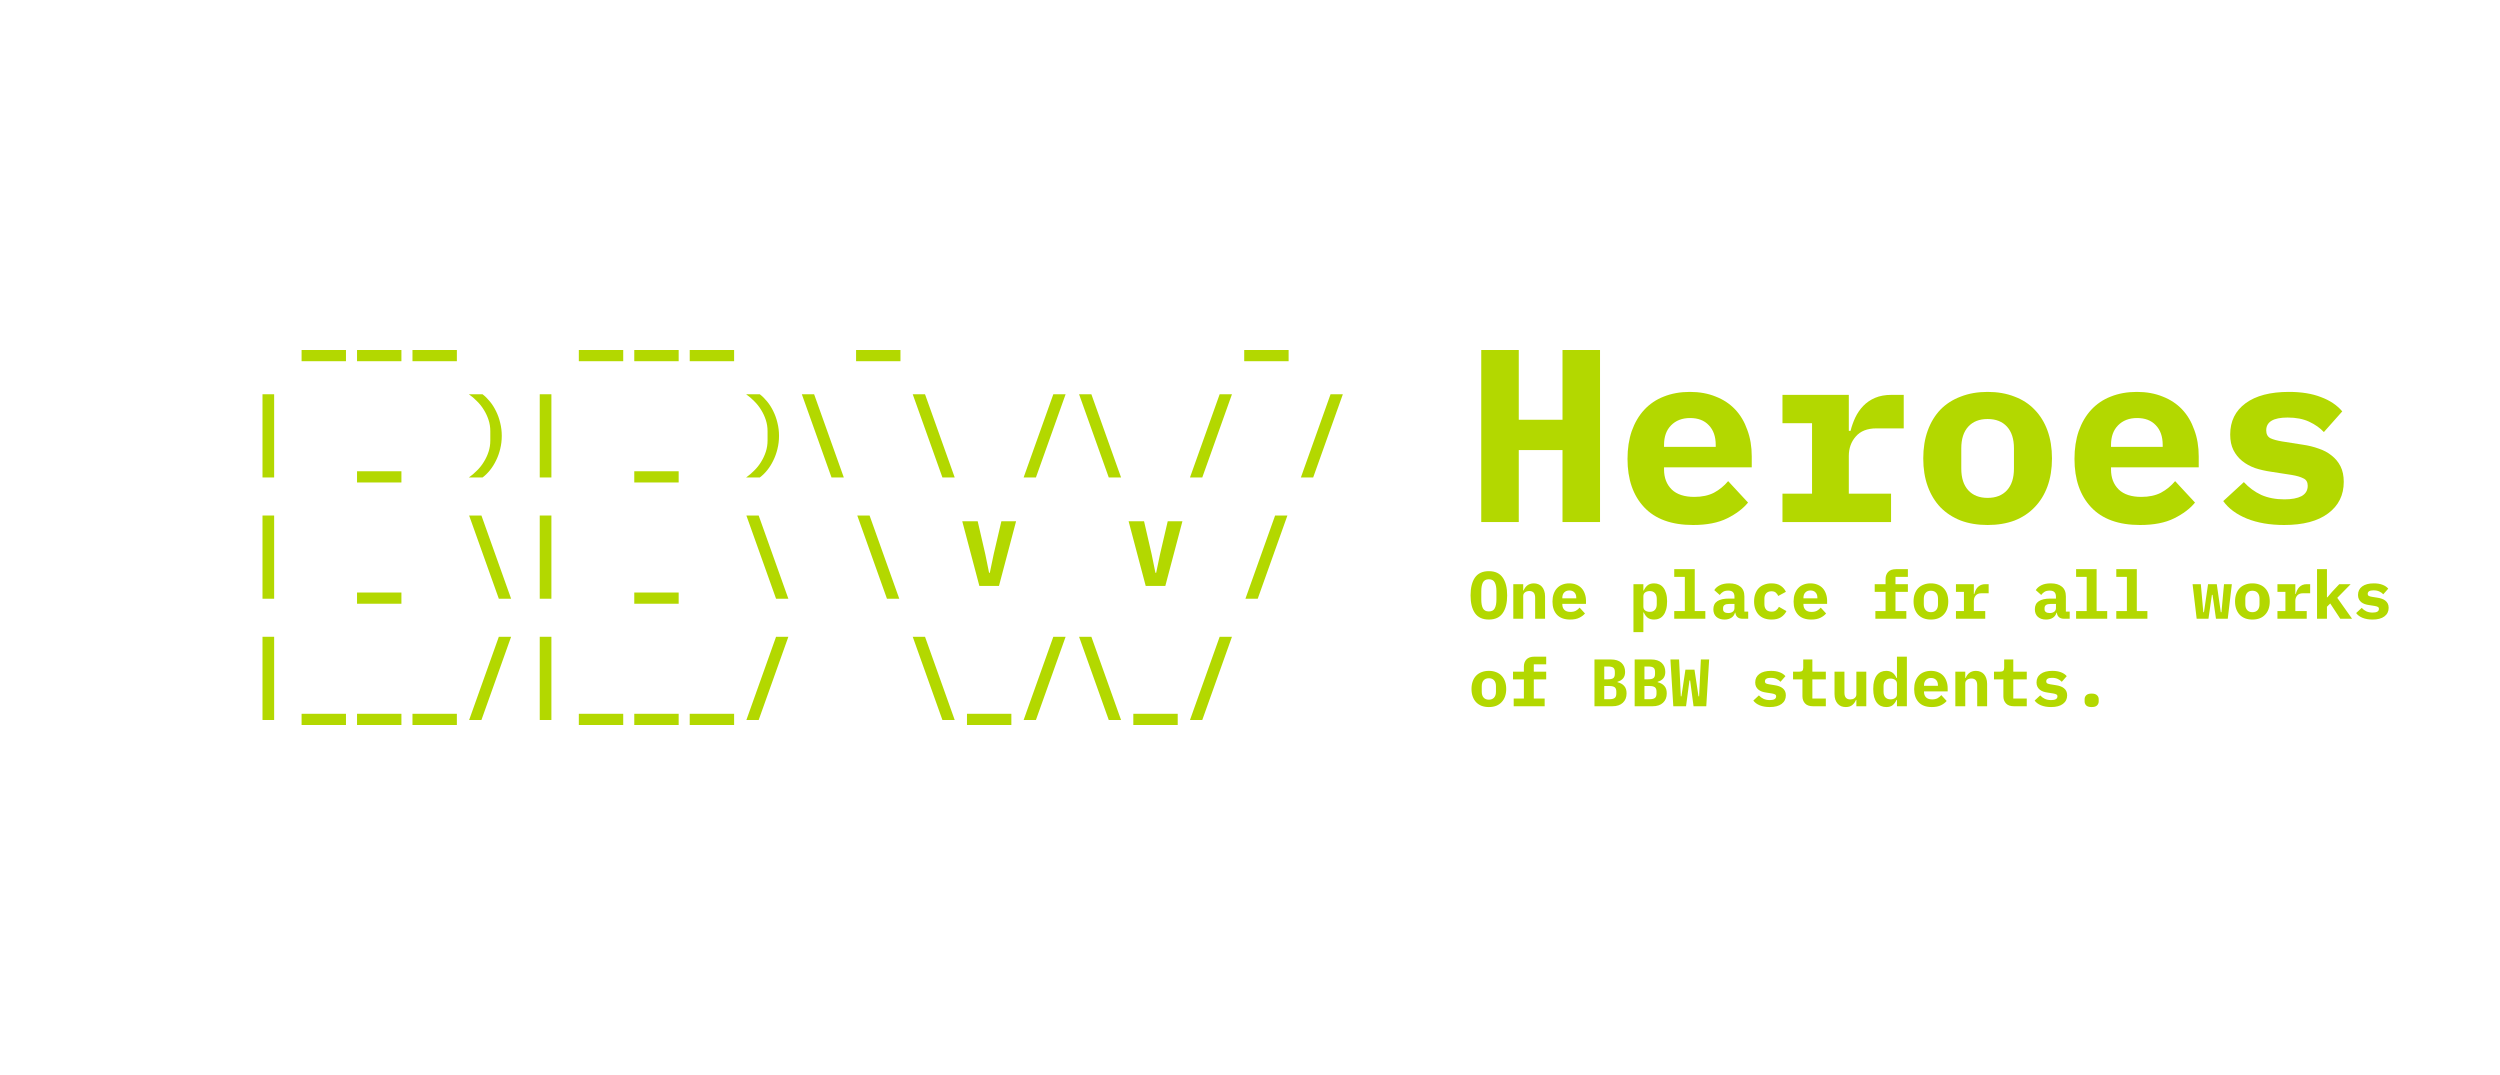 <svg width="400" height="172" viewBox="0 0 400 172" fill="none" xmlns="http://www.w3.org/2000/svg">
<path d="M48.253 57.794V56H55.355V57.794H48.253Z" fill="#B3D800"/>
<path d="M57.125 57.794V56H64.227V57.794H57.125Z" fill="#B3D800"/>
<path d="M65.997 57.794V56H73.099V57.794H65.997Z" fill="#B3D800"/>
<path d="M92.612 57.794V56H99.715V57.794H92.612Z" fill="#B3D800"/>
<path d="M101.484 57.794V56H108.587V57.794H101.484Z" fill="#B3D800"/>
<path d="M110.356 57.794V56H117.458V57.794H110.356Z" fill="#B3D800"/>
<path d="M136.972 57.794V56H144.074V57.794H136.972Z" fill="#B3D800"/>
<path d="M199.075 57.794V56H206.178V57.794H199.075Z" fill="#B3D800"/>
<path d="M42 76.395V63.081H43.864V76.395H42Z" fill="#B3D800"/>
<path d="M57.125 77.196V75.402H64.227V77.196H57.125Z" fill="#B3D800"/>
<path d="M80.284 69.738C80.284 70.46 80.2 71.157 80.033 71.829C79.875 72.491 79.653 73.109 79.367 73.682C79.091 74.255 78.765 74.774 78.39 75.239C78.015 75.704 77.621 76.089 77.207 76.395H75.017C75.47 76.079 75.904 75.708 76.319 75.283C76.743 74.868 77.108 74.409 77.414 73.904C77.729 73.4 77.981 72.862 78.168 72.288C78.356 71.715 78.449 71.117 78.449 70.494V68.982C78.449 68.359 78.356 67.761 78.168 67.188C77.981 66.615 77.729 66.076 77.414 65.572C77.108 65.068 76.743 64.608 76.319 64.193C75.904 63.768 75.47 63.397 75.017 63.081H77.207C77.621 63.397 78.015 63.788 78.39 64.252C78.765 64.707 79.091 65.221 79.367 65.794C79.653 66.368 79.875 66.99 80.033 67.662C80.2 68.325 80.284 69.017 80.284 69.738Z" fill="#B3D800"/>
<path d="M86.359 76.395V63.081H88.224V76.395H86.359Z" fill="#B3D800"/>
<path d="M101.484 77.196V75.402H108.587V77.196H101.484Z" fill="#B3D800"/>
<path d="M124.644 69.738C124.644 70.46 124.56 71.157 124.392 71.829C124.234 72.491 124.012 73.109 123.726 73.682C123.45 74.255 123.125 74.774 122.75 75.239C122.375 75.704 121.98 76.089 121.566 76.395H119.376C119.83 76.079 120.264 75.708 120.678 75.283C121.102 74.868 121.467 74.409 121.773 73.904C122.089 73.4 122.34 72.862 122.528 72.288C122.715 71.715 122.809 71.117 122.809 70.494V68.982C122.809 68.359 122.715 67.761 122.528 67.188C122.34 66.615 122.089 66.076 121.773 65.572C121.467 65.068 121.102 64.608 120.678 64.193C120.264 63.768 119.83 63.397 119.376 63.081H121.566C121.98 63.397 122.375 63.788 122.75 64.252C123.125 64.707 123.45 65.221 123.726 65.794C124.012 66.368 124.234 66.99 124.392 67.662C124.56 68.325 124.644 69.017 124.644 69.738Z" fill="#B3D800"/>
<path d="M133.042 76.395L128.293 63.081H130.26L135.01 76.395H133.042Z" fill="#B3D800"/>
<path d="M150.786 76.395L146.036 63.081H148.004L152.754 76.395H150.786Z" fill="#B3D800"/>
<path d="M163.78 76.395L168.53 63.081H170.498L165.748 76.395H163.78Z" fill="#B3D800"/>
<path d="M177.402 76.395L172.652 63.081H174.62L179.37 76.395H177.402Z" fill="#B3D800"/>
<path d="M190.396 76.395L195.145 63.081H197.113L192.364 76.395H190.396Z" fill="#B3D800"/>
<path d="M208.14 76.395L212.889 63.081H214.857L210.108 76.395H208.14Z" fill="#B3D800"/>
<path d="M42 95.797V82.483H43.864V95.797H42Z" fill="#B3D800"/>
<path d="M57.125 96.598V94.804H64.227V96.598H57.125Z" fill="#B3D800"/>
<path d="M79.811 95.797L75.061 82.483H77.029L81.778 95.797H79.811Z" fill="#B3D800"/>
<path d="M86.359 95.797V82.483H88.224V95.797H86.359Z" fill="#B3D800"/>
<path d="M101.484 96.598V94.804H108.587V96.598H101.484Z" fill="#B3D800"/>
<path d="M124.17 95.797L119.421 82.483H121.388L126.138 95.797H124.17Z" fill="#B3D800"/>
<path d="M141.914 95.797L137.164 82.483H139.132L143.882 95.797H141.914Z" fill="#B3D800"/>
<path d="M156.699 93.751L153.961 83.402H156.432L157.646 88.666L158.252 91.646H158.371L158.992 88.666L160.22 83.402H162.573L159.835 93.751H156.699Z" fill="#B3D800"/>
<path d="M183.314 93.751L180.577 83.402H183.048L184.261 88.666L184.868 91.646H184.986L185.608 88.666L186.836 83.402H189.188L186.451 93.751H183.314Z" fill="#B3D800"/>
<path d="M199.268 95.797L204.017 82.483H205.985L201.236 95.797H199.268Z" fill="#B3D800"/>
<path d="M42 115.199V101.885H43.864V115.199H42Z" fill="#B3D800"/>
<path d="M48.253 116V114.206H55.355V116H48.253Z" fill="#B3D800"/>
<path d="M57.125 116V114.206H64.227V116H57.125Z" fill="#B3D800"/>
<path d="M65.997 116V114.206H73.099V116H65.997Z" fill="#B3D800"/>
<path d="M75.061 115.199L79.811 101.885H81.778L77.029 115.199H75.061Z" fill="#B3D800"/>
<path d="M86.359 115.199V101.885H88.224V115.199H86.359Z" fill="#B3D800"/>
<path d="M92.612 116V114.206H99.715V116H92.612Z" fill="#B3D800"/>
<path d="M101.484 116V114.206H108.587V116H101.484Z" fill="#B3D800"/>
<path d="M110.356 116V114.206H117.458V116H110.356Z" fill="#B3D800"/>
<path d="M119.421 115.199L124.17 101.885H126.138L121.388 115.199H119.421Z" fill="#B3D800"/>
<path d="M150.786 115.199L146.036 101.885H148.004L152.754 115.199H150.786Z" fill="#B3D800"/>
<path d="M154.716 116V114.206H161.818V116H154.716Z" fill="#B3D800"/>
<path d="M163.78 115.199L168.53 101.885H170.498L165.748 115.199H163.78Z" fill="#B3D800"/>
<path d="M177.402 115.199L172.652 101.885H174.62L179.37 115.199H177.402Z" fill="#B3D800"/>
<path d="M181.332 116V114.206H188.434V116H181.332Z" fill="#B3D800"/>
<path d="M190.396 115.199L195.145 101.885H197.113L192.364 115.199H190.396Z" fill="#B3D800"/>
<path d="M238.217 99.129C237.216 99.129 236.476 98.789 235.997 98.11C235.525 97.431 235.29 96.48 235.29 95.257C235.29 94.035 235.525 93.084 235.997 92.405C236.476 91.726 237.216 91.386 238.217 91.386C239.218 91.386 239.954 91.726 240.426 92.405C240.905 93.084 241.145 94.035 241.145 95.257C241.145 96.48 240.905 97.431 240.426 98.11C239.954 98.789 239.218 99.129 238.217 99.129ZM238.217 97.831C238.675 97.831 238.989 97.663 239.161 97.327C239.339 96.984 239.429 96.509 239.429 95.901V94.603C239.429 94.003 239.339 93.535 239.161 93.199C238.989 92.856 238.675 92.684 238.217 92.684C237.759 92.684 237.441 92.856 237.263 93.199C237.091 93.535 237.005 94.003 237.005 94.603V95.912C237.005 96.512 237.091 96.984 237.263 97.327C237.441 97.663 237.759 97.831 238.217 97.831ZM242.127 99V93.467H243.714V94.475H243.778C243.843 94.317 243.921 94.171 244.014 94.035C244.107 93.899 244.218 93.781 244.347 93.681C244.482 93.574 244.636 93.492 244.808 93.435C244.986 93.37 245.187 93.338 245.408 93.338C245.673 93.338 245.916 93.385 246.137 93.477C246.359 93.563 246.548 93.695 246.706 93.874C246.863 94.053 246.985 94.271 247.07 94.528C247.163 94.786 247.21 95.082 247.21 95.418V99H245.623V95.633C245.623 94.918 245.312 94.561 244.69 94.561C244.568 94.561 244.447 94.578 244.325 94.614C244.211 94.643 244.107 94.693 244.014 94.764C243.921 94.829 243.846 94.911 243.789 95.011C243.739 95.111 243.714 95.229 243.714 95.365V99H242.127ZM251.227 99.129C250.297 99.129 249.593 98.871 249.114 98.357C248.635 97.842 248.396 97.141 248.396 96.255C248.396 95.804 248.457 95.4 248.578 95.043C248.707 94.678 248.886 94.371 249.114 94.121C249.35 93.864 249.633 93.671 249.961 93.542C250.297 93.406 250.673 93.338 251.087 93.338C251.502 93.338 251.874 93.406 252.203 93.542C252.532 93.671 252.81 93.856 253.039 94.099C253.268 94.343 253.443 94.639 253.565 94.989C253.693 95.333 253.758 95.719 253.758 96.148V96.619H249.972V96.716C249.972 97.073 250.083 97.363 250.305 97.585C250.526 97.799 250.852 97.906 251.28 97.906C251.609 97.906 251.892 97.845 252.128 97.724C252.364 97.595 252.567 97.427 252.739 97.22L253.597 98.153C253.382 98.417 253.082 98.646 252.696 98.839C252.31 99.032 251.82 99.129 251.227 99.129ZM251.098 94.475C250.755 94.475 250.48 94.582 250.272 94.796C250.072 95.004 249.972 95.286 249.972 95.644V95.729H252.203V95.644C252.203 95.279 252.103 94.993 251.902 94.786C251.709 94.578 251.441 94.475 251.098 94.475ZM261.352 93.467H262.939V94.475H263.014C263.15 94.146 263.347 93.874 263.604 93.66C263.861 93.445 264.212 93.338 264.655 93.338C264.962 93.338 265.241 93.395 265.491 93.51C265.749 93.624 265.967 93.799 266.145 94.035C266.331 94.271 266.474 94.571 266.574 94.936C266.682 95.3 266.735 95.733 266.735 96.233C266.735 96.734 266.682 97.166 266.574 97.531C266.474 97.895 266.331 98.196 266.145 98.432C265.967 98.668 265.749 98.843 265.491 98.957C265.241 99.072 264.962 99.129 264.655 99.129C264.212 99.129 263.861 99.025 263.604 98.818C263.347 98.603 263.15 98.328 263.014 97.992H262.939V101.145H261.352V93.467ZM263.969 97.895C264.326 97.895 264.601 97.788 264.794 97.574C264.987 97.352 265.084 97.048 265.084 96.662V95.804C265.084 95.418 264.987 95.118 264.794 94.904C264.601 94.682 264.326 94.571 263.969 94.571C263.69 94.571 263.447 94.639 263.239 94.775C263.039 94.911 262.939 95.125 262.939 95.418V97.048C262.939 97.341 263.039 97.556 263.239 97.692C263.447 97.828 263.69 97.895 263.969 97.895ZM267.878 97.767H269.573V92.298H267.878V91.065H271.16V97.767H272.854V99H267.878V97.767ZM278.801 99C278.473 99 278.208 98.918 278.008 98.753C277.808 98.582 277.69 98.339 277.654 98.024H277.6C277.5 98.389 277.3 98.664 277 98.85C276.707 99.036 276.346 99.129 275.917 99.129C275.381 99.129 274.948 98.986 274.619 98.7C274.298 98.407 274.137 97.999 274.137 97.477C274.137 96.898 274.348 96.469 274.769 96.191C275.191 95.912 275.81 95.772 276.625 95.772H277.515V95.493C277.515 95.165 277.436 94.918 277.279 94.754C277.129 94.582 276.871 94.496 276.507 94.496C276.171 94.496 275.899 94.561 275.692 94.689C275.484 94.818 275.306 94.986 275.155 95.193L274.287 94.421C274.473 94.107 274.762 93.849 275.155 93.649C275.556 93.442 276.067 93.338 276.689 93.338C277.447 93.338 278.036 93.513 278.458 93.864C278.887 94.207 279.102 94.728 279.102 95.429V97.853H279.713V99H278.801ZM276.517 98.088C276.796 98.088 277.032 98.021 277.225 97.885C277.418 97.749 277.515 97.552 277.515 97.295V96.63H276.667C276.017 96.63 275.692 96.848 275.692 97.284V97.499C275.692 97.692 275.767 97.838 275.917 97.938C276.067 98.038 276.267 98.088 276.517 98.088ZM283.451 99.129C283.015 99.129 282.622 99.064 282.272 98.936C281.928 98.8 281.635 98.607 281.392 98.357C281.156 98.106 280.974 97.803 280.845 97.445C280.717 97.088 280.652 96.684 280.652 96.233C280.652 95.783 280.717 95.379 280.845 95.022C280.974 94.664 281.156 94.36 281.392 94.11C281.635 93.86 281.928 93.671 282.272 93.542C282.622 93.406 283.012 93.338 283.44 93.338C284.048 93.338 284.534 93.463 284.899 93.713C285.271 93.956 285.553 94.282 285.746 94.689L284.524 95.354C284.423 95.14 284.291 94.961 284.127 94.818C283.969 94.675 283.741 94.603 283.44 94.603C283.076 94.603 282.793 94.711 282.593 94.925C282.4 95.132 282.304 95.418 282.304 95.783V96.684C282.304 97.048 282.4 97.338 282.593 97.552C282.793 97.76 283.083 97.863 283.462 97.863C283.769 97.863 284.009 97.792 284.18 97.649C284.359 97.506 284.509 97.32 284.631 97.091L285.832 97.778C285.632 98.185 285.339 98.514 284.952 98.764C284.574 99.007 284.073 99.129 283.451 99.129ZM289.806 99.129C288.877 99.129 288.172 98.871 287.693 98.357C287.214 97.842 286.975 97.141 286.975 96.255C286.975 95.804 287.036 95.4 287.157 95.043C287.286 94.678 287.465 94.371 287.693 94.121C287.929 93.864 288.212 93.671 288.541 93.542C288.877 93.406 289.252 93.338 289.667 93.338C290.081 93.338 290.453 93.406 290.782 93.542C291.111 93.671 291.389 93.856 291.618 94.099C291.847 94.343 292.022 94.639 292.144 94.989C292.272 95.333 292.337 95.719 292.337 96.148V96.619H288.551V96.716C288.551 97.073 288.662 97.363 288.884 97.585C289.105 97.799 289.431 97.906 289.86 97.906C290.188 97.906 290.471 97.845 290.707 97.724C290.943 97.595 291.146 97.427 291.318 97.22L292.176 98.153C291.961 98.417 291.661 98.646 291.275 98.839C290.889 99.032 290.399 99.129 289.806 99.129ZM289.677 94.475C289.334 94.475 289.059 94.582 288.852 94.796C288.651 95.004 288.551 95.286 288.551 95.644V95.729H290.782V95.644C290.782 95.279 290.682 94.993 290.482 94.786C290.289 94.578 290.02 94.475 289.677 94.475ZM300.06 97.767H301.69V94.7H299.953V93.467H301.69V92.662C301.69 92.191 301.826 91.808 302.097 91.515C302.376 91.215 302.805 91.065 303.384 91.065H305.261V92.298H303.277V93.467H305.261V94.7H303.277V97.767H305.014V99H300.06V97.767ZM308.945 99.129C308.516 99.129 308.13 99.064 307.787 98.936C307.444 98.8 307.151 98.607 306.908 98.357C306.672 98.106 306.49 97.803 306.361 97.445C306.232 97.088 306.168 96.684 306.168 96.233C306.168 95.783 306.232 95.379 306.361 95.022C306.49 94.664 306.672 94.36 306.908 94.11C307.151 93.86 307.444 93.671 307.787 93.542C308.13 93.406 308.516 93.338 308.945 93.338C309.374 93.338 309.76 93.406 310.104 93.542C310.447 93.671 310.736 93.86 310.972 94.11C311.215 94.36 311.401 94.664 311.53 95.022C311.658 95.379 311.723 95.783 311.723 96.233C311.723 96.684 311.658 97.088 311.53 97.445C311.401 97.803 311.215 98.106 310.972 98.357C310.736 98.607 310.447 98.8 310.104 98.936C309.76 99.064 309.374 99.129 308.945 99.129ZM308.945 97.949C309.303 97.949 309.582 97.838 309.782 97.617C309.982 97.395 310.082 97.081 310.082 96.673V95.794C310.082 95.386 309.982 95.072 309.782 94.85C309.582 94.628 309.303 94.518 308.945 94.518C308.588 94.518 308.309 94.628 308.109 94.85C307.909 95.072 307.809 95.386 307.809 95.794V96.673C307.809 97.081 307.909 97.395 308.109 97.617C308.309 97.838 308.588 97.949 308.945 97.949ZM312.952 97.767H314.228V94.7H312.952V93.467H315.815V95.032H315.89C315.94 94.832 316.008 94.639 316.094 94.453C316.187 94.26 316.301 94.092 316.437 93.949C316.58 93.799 316.751 93.681 316.952 93.595C317.152 93.51 317.388 93.467 317.659 93.467H318.185V94.925H317.005C316.612 94.925 316.315 95.043 316.115 95.279C315.915 95.508 315.815 95.79 315.815 96.126V97.767H317.638V99H312.952V97.767ZM330.24 99C329.911 99 329.647 98.918 329.447 98.753C329.247 98.582 329.129 98.339 329.093 98.024H329.039C328.939 98.389 328.739 98.664 328.439 98.85C328.146 99.036 327.785 99.129 327.356 99.129C326.819 99.129 326.387 98.986 326.058 98.7C325.736 98.407 325.576 97.999 325.576 97.477C325.576 96.898 325.786 96.469 326.208 96.191C326.63 95.912 327.248 95.772 328.063 95.772H328.953V95.493C328.953 95.165 328.875 94.918 328.718 94.754C328.567 94.582 328.31 94.496 327.945 94.496C327.609 94.496 327.338 94.561 327.13 94.689C326.923 94.818 326.744 94.986 326.594 95.193L325.726 94.421C325.912 94.107 326.201 93.849 326.594 93.649C326.995 93.442 327.506 93.338 328.128 93.338C328.886 93.338 329.475 93.513 329.897 93.864C330.326 94.207 330.54 94.728 330.54 95.429V97.853H331.152V99H330.24ZM327.956 98.088C328.235 98.088 328.471 98.021 328.664 97.885C328.857 97.749 328.953 97.552 328.953 97.295V96.63H328.106C327.456 96.63 327.13 96.848 327.13 97.284V97.499C327.13 97.692 327.206 97.838 327.356 97.938C327.506 98.038 327.706 98.088 327.956 98.088ZM332.177 97.767H333.871V92.298H332.177V91.065H335.458V97.767H337.153V99H332.177V97.767ZM338.607 97.767H340.301V92.298H338.607V91.065H341.888V97.767H343.583V99H338.607V97.767ZM350.812 93.467H352.131L352.528 97.949H352.635L353.29 93.467H354.684L355.327 97.949H355.434L355.842 93.467H357.096L356.442 99H354.555L354.008 95.183H353.901L353.354 99H351.467L350.812 93.467ZM360.384 99.129C359.955 99.129 359.569 99.064 359.226 98.936C358.883 98.8 358.59 98.607 358.347 98.357C358.111 98.106 357.929 97.803 357.8 97.445C357.671 97.088 357.607 96.684 357.607 96.233C357.607 95.783 357.671 95.379 357.8 95.022C357.929 94.664 358.111 94.36 358.347 94.11C358.59 93.86 358.883 93.671 359.226 93.542C359.569 93.406 359.955 93.338 360.384 93.338C360.813 93.338 361.199 93.406 361.542 93.542C361.886 93.671 362.175 93.86 362.411 94.11C362.654 94.36 362.84 94.664 362.969 95.022C363.097 95.379 363.162 95.783 363.162 96.233C363.162 96.684 363.097 97.088 362.969 97.445C362.84 97.803 362.654 98.106 362.411 98.357C362.175 98.607 361.886 98.8 361.542 98.936C361.199 99.064 360.813 99.129 360.384 99.129ZM360.384 97.949C360.742 97.949 361.02 97.838 361.221 97.617C361.421 97.395 361.521 97.081 361.521 96.673V95.794C361.521 95.386 361.421 95.072 361.221 94.85C361.02 94.628 360.742 94.518 360.384 94.518C360.027 94.518 359.748 94.628 359.548 94.85C359.348 95.072 359.248 95.386 359.248 95.794V96.673C359.248 97.081 359.348 97.395 359.548 97.617C359.748 97.838 360.027 97.949 360.384 97.949ZM364.391 97.767H365.667V94.7H364.391V93.467H367.254V95.032H367.329C367.379 94.832 367.447 94.639 367.533 94.453C367.626 94.26 367.74 94.092 367.876 93.949C368.019 93.799 368.19 93.681 368.39 93.595C368.591 93.51 368.827 93.467 369.098 93.467H369.624V94.925H368.444C368.051 94.925 367.754 95.043 367.554 95.279C367.354 95.508 367.254 95.79 367.254 96.126V97.767H369.077V99H364.391V97.767ZM370.724 91.065H372.311V95.569H372.386L373.126 94.7L374.284 93.467H376.107L373.962 95.654L376.332 99H374.445L372.836 96.555L372.311 97.081V99H370.724V91.065ZM379.609 99.129C378.995 99.129 378.458 99.036 378.001 98.85C377.551 98.664 377.211 98.41 376.982 98.088L377.872 97.263C378.087 97.499 378.337 97.685 378.623 97.82C378.916 97.949 379.248 98.013 379.62 98.013C379.935 98.013 380.181 97.967 380.36 97.874C380.539 97.774 380.628 97.624 380.628 97.424C380.628 97.266 380.567 97.159 380.446 97.102C380.324 97.038 380.156 96.988 379.942 96.952L379.052 96.812C378.802 96.777 378.569 96.723 378.355 96.652C378.14 96.573 377.954 96.469 377.797 96.341C377.64 96.212 377.515 96.055 377.422 95.869C377.329 95.683 377.282 95.458 377.282 95.193C377.282 94.614 377.504 94.16 377.947 93.831C378.391 93.502 379.013 93.338 379.813 93.338C380.357 93.338 380.818 93.413 381.197 93.563C381.583 93.706 381.89 93.913 382.119 94.185L381.325 95.086C381.161 94.907 380.95 94.757 380.693 94.636C380.435 94.514 380.124 94.453 379.76 94.453C379.145 94.453 378.837 94.639 378.837 95.011C378.837 95.175 378.898 95.29 379.02 95.354C379.141 95.411 379.309 95.458 379.524 95.493L380.403 95.633C380.653 95.669 380.886 95.726 381.1 95.804C381.314 95.876 381.5 95.976 381.658 96.105C381.822 96.233 381.951 96.391 382.044 96.576C382.137 96.762 382.183 96.988 382.183 97.252C382.183 97.831 381.958 98.289 381.507 98.625C381.064 98.961 380.432 99.129 379.609 99.129ZM238.217 113.129C237.788 113.129 237.402 113.064 237.059 112.936C236.716 112.8 236.423 112.607 236.18 112.357C235.944 112.106 235.761 111.803 235.633 111.445C235.504 111.088 235.44 110.684 235.44 110.233C235.44 109.783 235.504 109.379 235.633 109.022C235.761 108.664 235.944 108.36 236.18 108.11C236.423 107.86 236.716 107.67 237.059 107.542C237.402 107.406 237.788 107.338 238.217 107.338C238.646 107.338 239.032 107.406 239.375 107.542C239.718 107.67 240.008 107.86 240.244 108.11C240.487 108.36 240.673 108.664 240.801 109.022C240.93 109.379 240.994 109.783 240.994 110.233C240.994 110.684 240.93 111.088 240.801 111.445C240.673 111.803 240.487 112.106 240.244 112.357C240.008 112.607 239.718 112.8 239.375 112.936C239.032 113.064 238.646 113.129 238.217 113.129ZM238.217 111.949C238.574 111.949 238.853 111.838 239.053 111.617C239.254 111.395 239.354 111.081 239.354 110.673V109.794C239.354 109.386 239.254 109.072 239.053 108.85C238.853 108.628 238.574 108.518 238.217 108.518C237.86 108.518 237.581 108.628 237.381 108.85C237.18 109.072 237.08 109.386 237.08 109.794V110.673C237.08 111.081 237.18 111.395 237.381 111.617C237.581 111.838 237.86 111.949 238.217 111.949ZM242.191 111.767H243.821V108.7H242.084V107.467H243.821V106.662C243.821 106.191 243.957 105.808 244.229 105.515C244.507 105.215 244.936 105.065 245.515 105.065H247.392V106.298H245.408V107.467H247.392V108.7H245.408V111.767H247.145V113H242.191V111.767ZM255.115 105.515H257.742C258.479 105.515 259.04 105.694 259.426 106.051C259.819 106.409 260.016 106.895 260.016 107.51C260.016 107.939 259.909 108.282 259.694 108.539C259.487 108.789 259.187 108.972 258.793 109.086V109.15C259.258 109.265 259.616 109.465 259.866 109.751C260.123 110.037 260.252 110.434 260.252 110.941C260.252 111.57 260.052 112.071 259.651 112.442C259.258 112.814 258.704 113 257.989 113H255.115V105.515ZM257.496 111.874C257.882 111.874 258.164 111.81 258.343 111.681C258.522 111.552 258.611 111.316 258.611 110.973V110.662C258.611 110.319 258.522 110.083 258.343 109.955C258.164 109.826 257.882 109.762 257.496 109.762H256.681V111.874H257.496ZM257.292 108.689C257.671 108.689 257.946 108.628 258.118 108.507C258.289 108.378 258.375 108.149 258.375 107.821V107.499C258.375 107.17 258.289 106.945 258.118 106.823C257.946 106.702 257.671 106.641 257.292 106.641H256.681V108.689H257.292ZM261.545 105.515H264.172C264.909 105.515 265.47 105.694 265.856 106.051C266.249 106.409 266.446 106.895 266.446 107.51C266.446 107.939 266.338 108.282 266.124 108.539C265.917 108.789 265.616 108.972 265.223 109.086V109.15C265.688 109.265 266.045 109.465 266.296 109.751C266.553 110.037 266.682 110.434 266.682 110.941C266.682 111.57 266.481 112.071 266.081 112.442C265.688 112.814 265.134 113 264.419 113H261.545V105.515ZM263.926 111.874C264.312 111.874 264.594 111.81 264.773 111.681C264.952 111.552 265.041 111.316 265.041 110.973V110.662C265.041 110.319 264.952 110.083 264.773 109.955C264.594 109.826 264.312 109.762 263.926 109.762H263.111V111.874H263.926ZM263.722 108.689C264.101 108.689 264.376 108.628 264.548 108.507C264.719 108.378 264.805 108.149 264.805 107.821V107.499C264.805 107.17 264.719 106.945 264.548 106.823C264.376 106.702 264.101 106.641 263.722 106.641H263.111V108.689H263.722ZM267.728 113L267.267 105.515H268.651L268.865 109.997L268.929 111.413H269.026L269.669 107.145H271.117L271.76 111.413H271.857L271.921 110.04L272.136 105.515H273.465L273.004 113H270.967L270.42 108.871H270.313L269.766 113H267.728ZM283.162 113.129C282.547 113.129 282.011 113.036 281.553 112.85C281.103 112.664 280.763 112.41 280.534 112.089L281.424 111.263C281.639 111.499 281.889 111.685 282.175 111.82C282.468 111.949 282.801 112.013 283.172 112.013C283.487 112.013 283.734 111.967 283.912 111.874C284.091 111.774 284.18 111.624 284.18 111.424C284.18 111.266 284.12 111.159 283.998 111.102C283.877 111.038 283.709 110.988 283.494 110.952L282.604 110.812C282.354 110.777 282.121 110.723 281.907 110.652C281.693 110.573 281.507 110.469 281.349 110.341C281.192 110.212 281.067 110.055 280.974 109.869C280.881 109.683 280.835 109.458 280.835 109.193C280.835 108.614 281.056 108.16 281.5 107.831C281.943 107.502 282.565 107.338 283.365 107.338C283.909 107.338 284.37 107.413 284.749 107.563C285.135 107.706 285.442 107.914 285.671 108.185L284.877 109.086C284.713 108.907 284.502 108.757 284.245 108.636C283.987 108.514 283.676 108.453 283.312 108.453C282.697 108.453 282.39 108.639 282.39 109.011C282.39 109.175 282.45 109.29 282.572 109.354C282.693 109.411 282.861 109.458 283.076 109.493L283.955 109.633C284.205 109.669 284.438 109.726 284.652 109.804C284.867 109.876 285.053 109.976 285.21 110.105C285.374 110.233 285.503 110.391 285.596 110.577C285.689 110.762 285.735 110.988 285.735 111.252C285.735 111.831 285.51 112.289 285.06 112.625C284.616 112.961 283.984 113.129 283.162 113.129ZM290.085 113C289.513 113 289.088 112.85 288.809 112.55C288.53 112.249 288.39 111.867 288.39 111.402V108.7H286.889V107.467H287.865C288.101 107.467 288.269 107.42 288.369 107.327C288.469 107.234 288.519 107.063 288.519 106.813V105.515H289.978V107.467H292.133V108.7H289.978V111.767H292.133V113H290.085ZM297.019 111.992H296.954C296.833 112.307 296.64 112.575 296.375 112.796C296.118 113.018 295.768 113.129 295.324 113.129C295.06 113.129 294.817 113.086 294.595 113C294.374 112.907 294.184 112.771 294.027 112.593C293.87 112.414 293.744 112.196 293.651 111.938C293.566 111.681 293.523 111.384 293.523 111.048V107.467H295.11V110.834C295.11 111.549 295.421 111.906 296.043 111.906C296.164 111.906 296.282 111.892 296.397 111.863C296.518 111.828 296.622 111.778 296.708 111.713C296.801 111.642 296.876 111.556 296.933 111.456C296.99 111.356 297.019 111.238 297.019 111.102V107.467H298.606V113H297.019V111.992ZM303.513 111.992H303.438C303.295 112.328 303.095 112.603 302.837 112.818C302.587 113.025 302.24 113.129 301.797 113.129C301.49 113.129 301.207 113.071 300.95 112.957C300.7 112.843 300.482 112.668 300.296 112.432C300.117 112.196 299.974 111.895 299.867 111.531C299.767 111.166 299.717 110.734 299.717 110.233C299.717 109.733 299.767 109.3 299.867 108.936C299.974 108.571 300.117 108.271 300.296 108.035C300.482 107.799 300.7 107.624 300.95 107.51C301.207 107.395 301.49 107.338 301.797 107.338C302.019 107.338 302.215 107.367 302.387 107.424C302.558 107.481 302.709 107.56 302.837 107.66C302.973 107.76 303.087 107.881 303.18 108.024C303.28 108.16 303.366 108.31 303.438 108.475H303.513V105.065H305.1V113H303.513V111.992ZM302.483 111.895C302.762 111.895 303.002 111.828 303.202 111.692C303.409 111.556 303.513 111.341 303.513 111.048V109.418C303.513 109.125 303.409 108.911 303.202 108.775C303.002 108.639 302.762 108.571 302.483 108.571C302.126 108.571 301.851 108.682 301.658 108.904C301.465 109.118 301.368 109.418 301.368 109.804V110.662C301.368 111.048 301.465 111.352 301.658 111.574C301.851 111.788 302.126 111.895 302.483 111.895ZM309.096 113.129C308.166 113.129 307.462 112.871 306.983 112.357C306.504 111.842 306.265 111.141 306.265 110.255C306.265 109.804 306.325 109.401 306.447 109.043C306.576 108.678 306.754 108.371 306.983 108.121C307.219 107.863 307.501 107.67 307.83 107.542C308.166 107.406 308.541 107.338 308.956 107.338C309.371 107.338 309.743 107.406 310.071 107.542C310.4 107.67 310.679 107.856 310.908 108.099C311.137 108.342 311.312 108.639 311.433 108.989C311.562 109.333 311.626 109.719 311.626 110.148V110.619H307.841V110.716C307.841 111.073 307.952 111.363 308.173 111.585C308.395 111.799 308.72 111.906 309.149 111.906C309.478 111.906 309.76 111.845 309.996 111.724C310.232 111.595 310.436 111.427 310.608 111.22L311.465 112.153C311.251 112.417 310.951 112.646 310.565 112.839C310.179 113.032 309.689 113.129 309.096 113.129ZM308.967 108.475C308.624 108.475 308.348 108.582 308.141 108.796C307.941 109.004 307.841 109.286 307.841 109.644V109.729H310.071V109.644C310.071 109.279 309.971 108.993 309.771 108.786C309.578 108.578 309.31 108.475 308.967 108.475ZM312.855 113V107.467H314.442V108.475H314.507C314.571 108.317 314.65 108.171 314.743 108.035C314.836 107.899 314.946 107.781 315.075 107.681C315.211 107.574 315.365 107.492 315.536 107.435C315.715 107.37 315.915 107.338 316.137 107.338C316.401 107.338 316.644 107.385 316.866 107.477C317.087 107.563 317.277 107.695 317.434 107.874C317.591 108.053 317.713 108.271 317.799 108.528C317.892 108.786 317.938 109.082 317.938 109.418V113H316.351V109.633C316.351 108.918 316.04 108.561 315.418 108.561C315.297 108.561 315.175 108.578 315.054 108.614C314.939 108.643 314.836 108.693 314.743 108.764C314.65 108.829 314.575 108.911 314.517 109.011C314.467 109.111 314.442 109.229 314.442 109.365V113H312.855ZM322.234 113C321.662 113 321.237 112.85 320.958 112.55C320.679 112.249 320.54 111.867 320.54 111.402V108.7H319.038V107.467H320.014C320.25 107.467 320.418 107.42 320.518 107.327C320.618 107.234 320.668 107.063 320.668 106.813V105.515H322.127V107.467H324.282V108.7H322.127V111.767H324.282V113H322.234ZM328.171 113.129C327.556 113.129 327.02 113.036 326.562 112.85C326.112 112.664 325.772 112.41 325.543 112.089L326.433 111.263C326.648 111.499 326.898 111.685 327.184 111.82C327.477 111.949 327.81 112.013 328.181 112.013C328.496 112.013 328.743 111.967 328.921 111.874C329.1 111.774 329.189 111.624 329.189 111.424C329.189 111.266 329.129 111.159 329.007 111.102C328.886 111.038 328.718 110.988 328.503 110.952L327.613 110.812C327.363 110.777 327.13 110.723 326.916 110.652C326.702 110.573 326.516 110.469 326.358 110.341C326.201 110.212 326.076 110.055 325.983 109.869C325.89 109.683 325.844 109.458 325.844 109.193C325.844 108.614 326.065 108.16 326.508 107.831C326.952 107.502 327.574 107.338 328.374 107.338C328.918 107.338 329.379 107.413 329.758 107.563C330.144 107.706 330.451 107.914 330.68 108.185L329.886 109.086C329.722 108.907 329.511 108.757 329.254 108.636C328.996 108.514 328.685 108.453 328.321 108.453C327.706 108.453 327.399 108.639 327.399 109.011C327.399 109.175 327.459 109.29 327.581 109.354C327.702 109.411 327.87 109.458 328.085 109.493L328.964 109.633C329.214 109.669 329.447 109.726 329.661 109.804C329.876 109.876 330.062 109.976 330.219 110.105C330.383 110.233 330.512 110.391 330.605 110.577C330.698 110.762 330.744 110.988 330.744 111.252C330.744 111.831 330.519 112.289 330.069 112.625C329.625 112.961 328.993 113.129 328.171 113.129ZM334.665 113.129C334.264 113.129 333.975 113.043 333.796 112.871C333.625 112.693 333.539 112.482 333.539 112.239V111.863C333.539 111.62 333.625 111.413 333.796 111.241C333.975 111.063 334.264 110.973 334.665 110.973C335.065 110.973 335.351 111.063 335.523 111.241C335.701 111.413 335.791 111.62 335.791 111.863V112.239C335.791 112.482 335.701 112.693 335.523 112.871C335.351 113.043 335.065 113.129 334.665 113.129Z" fill="#B3D800"/>
<path d="M250.001 72.011H243.003V83.527H237V56H243.003V67.161H250.001V56H256.004V83.527H250.001V72.011Z" fill="#B3D800"/>
<path d="M270.898 84C267.452 84 264.841 83.053 263.065 81.161C261.29 79.268 260.402 76.691 260.402 73.431C260.402 71.775 260.627 70.289 261.077 68.975C261.555 67.634 262.217 66.503 263.065 65.583C263.94 64.637 264.987 63.927 266.206 63.453C267.452 62.954 268.843 62.704 270.381 62.704C271.918 62.704 273.296 62.954 274.516 63.453C275.735 63.927 276.768 64.61 277.617 65.504C278.465 66.398 279.114 67.489 279.565 68.778C280.042 70.039 280.28 71.459 280.28 73.037V74.772H266.246V75.127C266.246 76.441 266.657 77.506 267.478 78.321C268.3 79.11 269.506 79.504 271.096 79.504C272.316 79.504 273.363 79.281 274.237 78.834C275.112 78.361 275.867 77.743 276.503 76.98L279.684 80.411C278.889 81.384 277.776 82.225 276.344 82.935C274.913 83.645 273.097 84 270.898 84ZM270.42 66.885C269.148 66.885 268.128 67.279 267.359 68.068C266.617 68.83 266.246 69.868 266.246 71.183V71.499H274.516V71.183C274.516 69.842 274.144 68.791 273.402 68.028C272.687 67.266 271.693 66.885 270.42 66.885Z" fill="#B3D800"/>
<path d="M285.195 78.992H289.926V67.713H285.195V63.178H295.81V68.935H296.088C296.274 68.199 296.526 67.489 296.844 66.806C297.188 66.096 297.612 65.478 298.116 64.952C298.646 64.4 299.282 63.966 300.024 63.651C300.766 63.335 301.641 63.178 302.648 63.178H304.596V68.541H300.223C298.765 68.541 297.665 68.975 296.923 69.842C296.181 70.684 295.81 71.722 295.81 72.958V78.992H302.569V83.527H285.195V78.992Z" fill="#B3D800"/>
<path d="M318.019 84C316.429 84 314.997 83.763 313.725 83.29C312.453 82.791 311.366 82.081 310.465 81.161C309.59 80.24 308.914 79.123 308.437 77.808C307.96 76.494 307.722 75.008 307.722 73.352C307.722 71.696 307.96 70.21 308.437 68.896C308.914 67.581 309.59 66.464 310.465 65.544C311.366 64.624 312.453 63.927 313.725 63.453C314.997 62.954 316.429 62.704 318.019 62.704C319.609 62.704 321.04 62.954 322.313 63.453C323.585 63.927 324.658 64.624 325.533 65.544C326.434 66.464 327.123 67.581 327.6 68.896C328.078 70.21 328.316 71.696 328.316 73.352C328.316 75.008 328.078 76.494 327.6 77.808C327.123 79.123 326.434 80.24 325.533 81.161C324.658 82.081 323.585 82.791 322.313 83.29C321.04 83.763 319.609 84 318.019 84ZM318.019 79.662C319.344 79.662 320.378 79.254 321.12 78.439C321.862 77.624 322.233 76.468 322.233 74.969V71.735C322.233 70.237 321.862 69.08 321.12 68.265C320.378 67.45 319.344 67.042 318.019 67.042C316.694 67.042 315.66 67.45 314.918 68.265C314.176 69.08 313.805 70.237 313.805 71.735V74.969C313.805 76.468 314.176 77.624 314.918 78.439C315.66 79.254 316.694 79.662 318.019 79.662Z" fill="#B3D800"/>
<path d="M342.414 84C338.969 84 336.358 83.053 334.582 81.161C332.806 79.268 331.918 76.691 331.918 73.431C331.918 71.775 332.144 70.289 332.594 68.975C333.071 67.634 333.734 66.503 334.582 65.583C335.457 64.637 336.504 63.927 337.723 63.453C338.969 62.954 340.36 62.704 341.898 62.704C343.435 62.704 344.813 62.954 346.032 63.453C347.252 63.927 348.285 64.61 349.133 65.504C349.982 66.398 350.631 67.489 351.082 68.778C351.559 70.039 351.797 71.459 351.797 73.037V74.772H337.763V75.127C337.763 76.441 338.174 77.506 338.995 78.321C339.817 79.11 341.023 79.504 342.613 79.504C343.832 79.504 344.879 79.281 345.754 78.834C346.629 78.361 347.384 77.743 348.02 76.98L351.201 80.411C350.406 81.384 349.292 82.225 347.861 82.935C346.43 83.645 344.614 84 342.414 84ZM341.937 66.885C340.665 66.885 339.645 67.279 338.876 68.068C338.134 68.83 337.763 69.868 337.763 71.183V71.499H346.032V71.183C346.032 69.842 345.661 68.791 344.919 68.028C344.203 67.266 343.21 66.885 341.937 66.885Z" fill="#B3D800"/>
<path d="M365.458 84C363.179 84 361.191 83.658 359.495 82.975C357.825 82.291 356.566 81.358 355.718 80.175L359.017 77.138C359.813 78.006 360.74 78.689 361.801 79.189C362.887 79.662 364.12 79.899 365.498 79.899C366.664 79.899 367.579 79.728 368.241 79.386C368.904 79.018 369.235 78.466 369.235 77.73C369.235 77.151 369.01 76.757 368.559 76.546C368.109 76.31 367.486 76.126 366.691 75.994L363.391 75.482C362.463 75.35 361.602 75.153 360.807 74.89C360.011 74.601 359.322 74.22 358.739 73.746C358.156 73.273 357.692 72.695 357.348 72.011C357.003 71.328 356.831 70.499 356.831 69.527C356.831 67.397 357.652 65.728 359.296 64.518C360.939 63.309 363.245 62.704 366.214 62.704C368.228 62.704 369.938 62.98 371.342 63.532C372.774 64.058 373.913 64.821 374.761 65.82L371.819 69.132C371.21 68.475 370.428 67.923 369.474 67.476C368.52 67.029 367.367 66.806 366.015 66.806C363.735 66.806 362.596 67.489 362.596 68.856C362.596 69.461 362.821 69.882 363.272 70.118C363.722 70.329 364.345 70.499 365.14 70.631L368.4 71.144C369.328 71.275 370.189 71.485 370.984 71.775C371.78 72.038 372.469 72.406 373.052 72.879C373.661 73.352 374.139 73.93 374.483 74.614C374.828 75.298 375 76.126 375 77.099C375 79.228 374.165 80.911 372.495 82.147C370.852 83.382 368.506 84 365.458 84Z" fill="#B3D800"/>
</svg>
